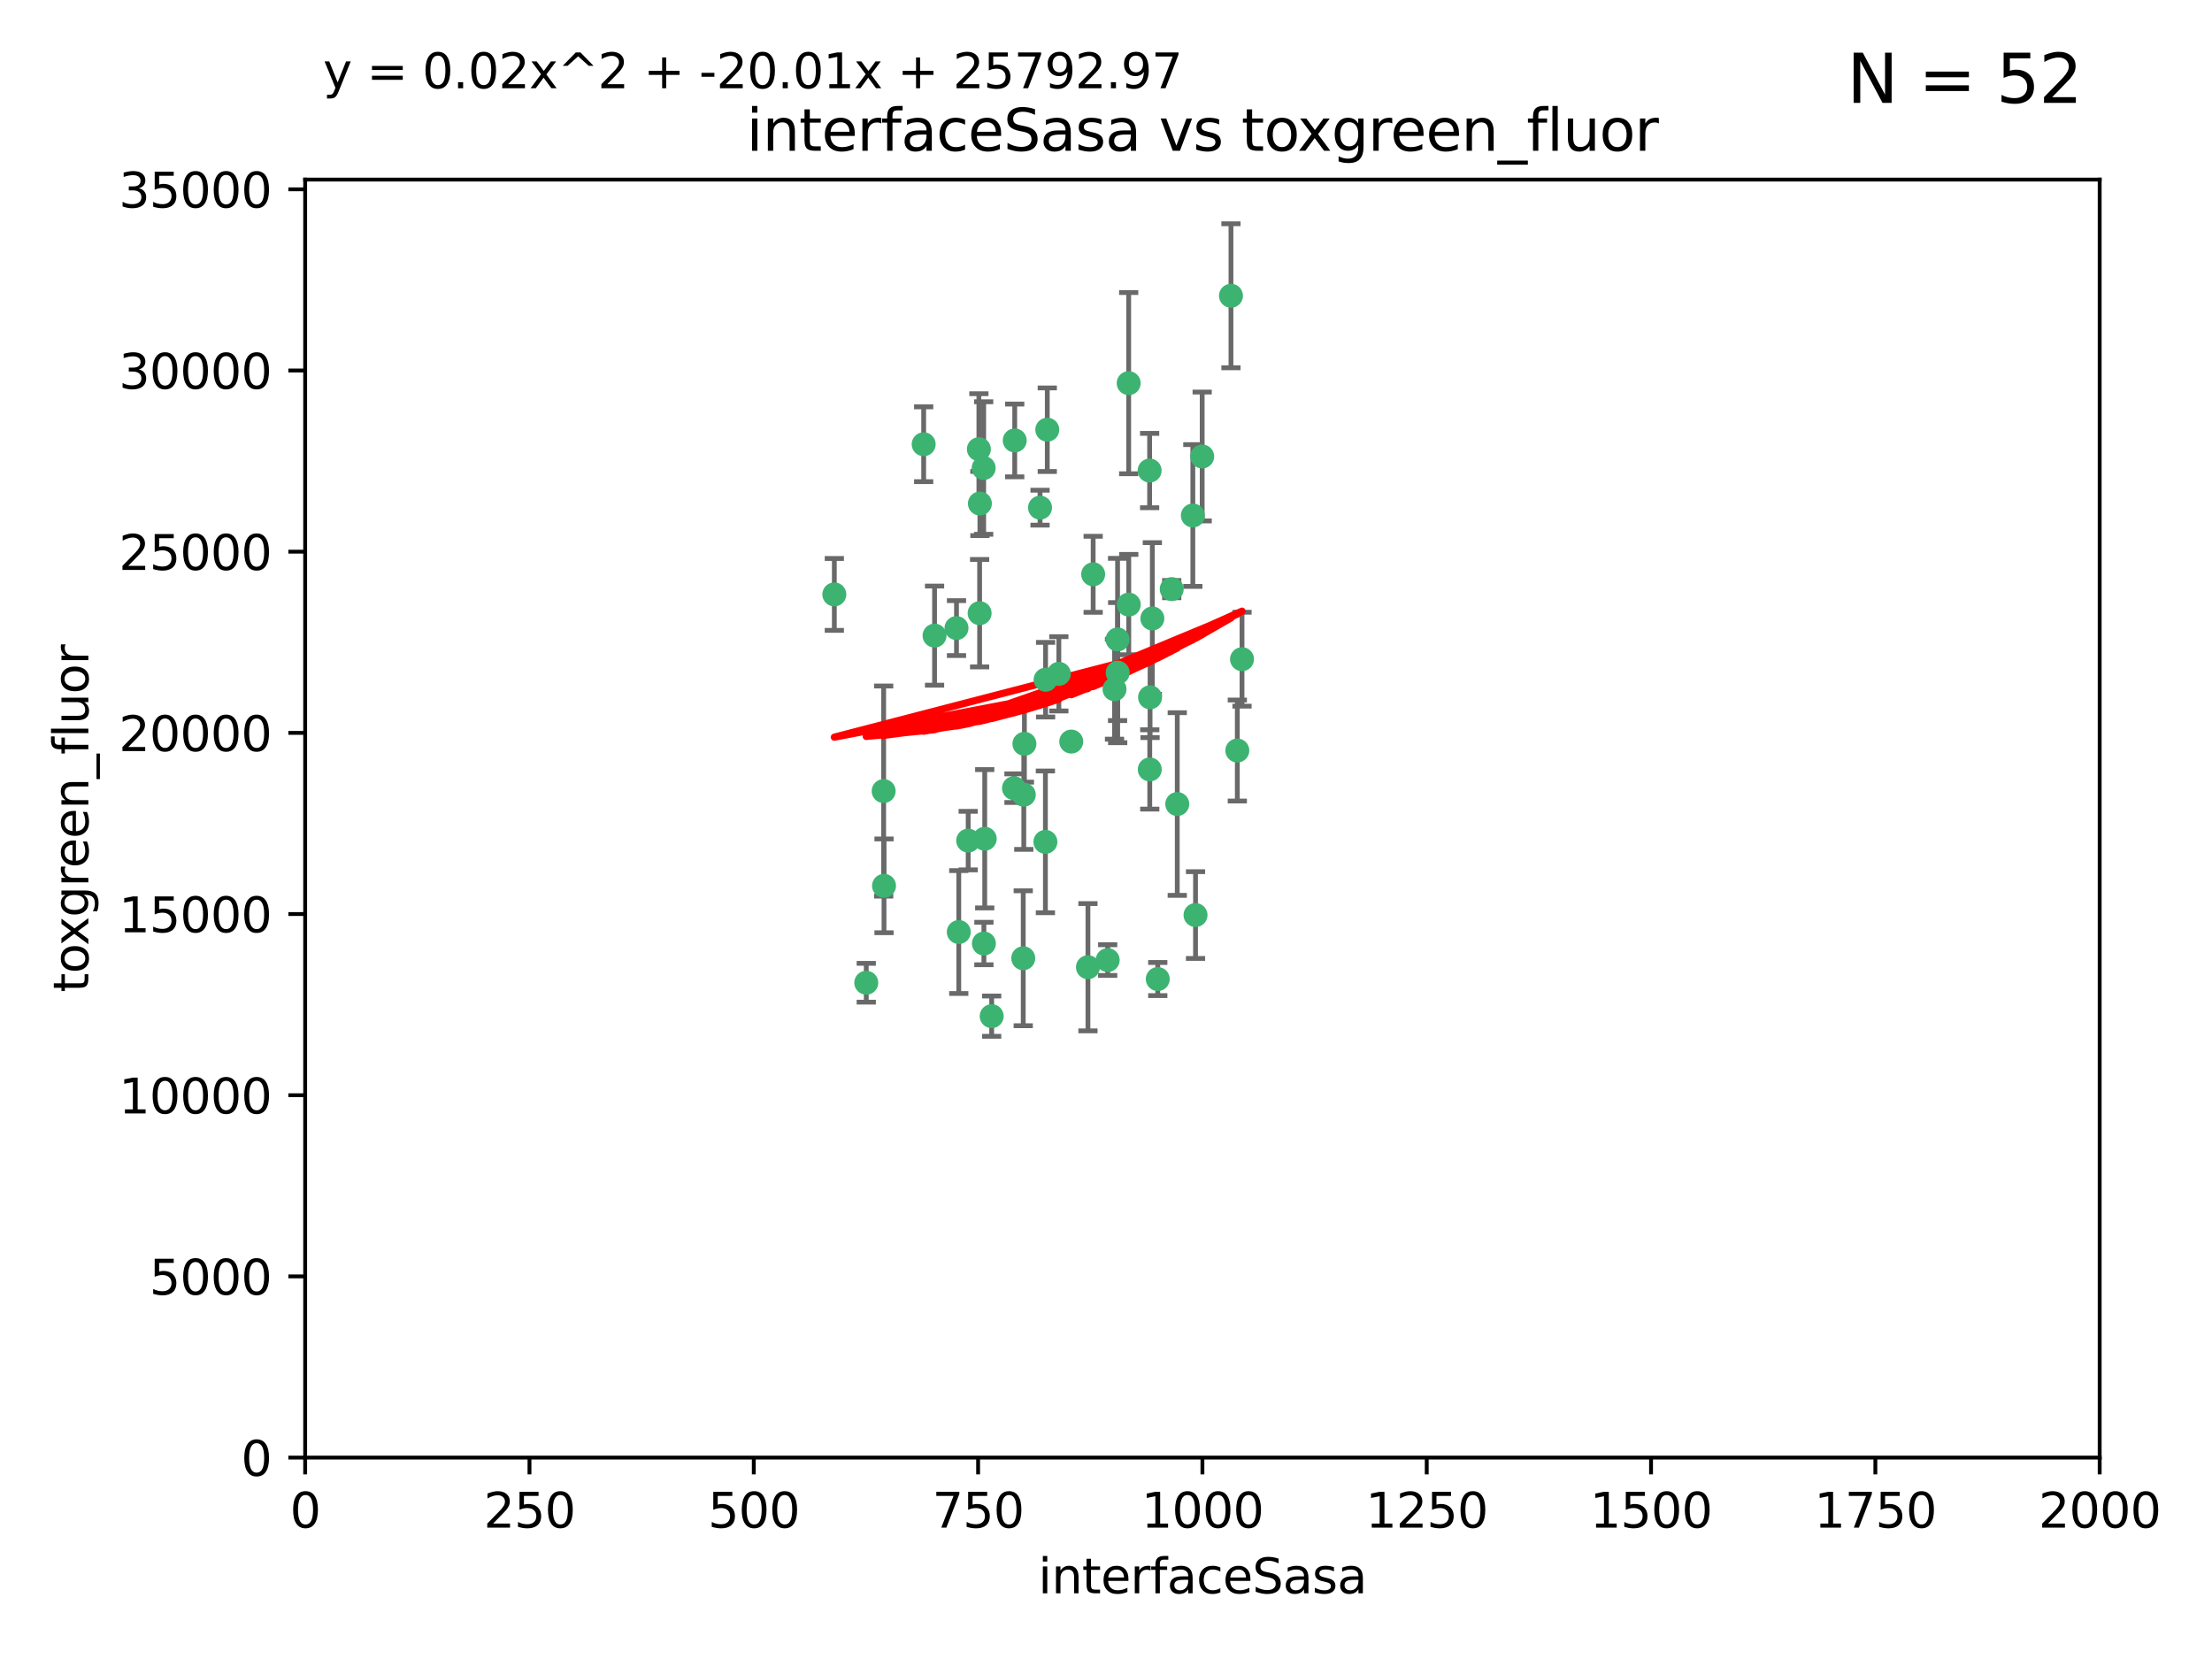 <?xml version="1.0" encoding="utf-8" standalone="no"?>
<!DOCTYPE svg PUBLIC "-//W3C//DTD SVG 1.1//EN"
  "http://www.w3.org/Graphics/SVG/1.1/DTD/svg11.dtd">
<svg xmlns:xlink="http://www.w3.org/1999/xlink" width="460.8pt" height="345.6pt" viewBox="0 0 460.8 345.6" xmlns="http://www.w3.org/2000/svg" version="1.1">
 <defs>
  <style type="text/css">*{stroke-linejoin: round; stroke-linecap: butt}</style>
 </defs>
 <g id="figure_1">
  <g id="patch_1">
   <path d="M 0 345.6 
L 460.8 345.6 
L 460.8 0 
L 0 0 
z
" style="fill: #ffffff"/>
  </g>
  <g id="axes_1">
   <g id="patch_2">
    <path d="M 63.571 303.64 
L 437.4 303.64 
L 437.4 37.411 
L 63.571 37.411 
z
" style="fill: #ffffff"/>
   </g>
   <g id="PathCollection_1">
    <defs>
     <path id="md9bcfd3ee1" d="M 0 1.118 
C 0.297 1.118 0.581 1 0.791 0.791 
C 1 0.581 1.118 0.297 1.118 0 
C 1.118 -0.297 1 -0.581 0.791 -0.791 
C 0.581 -1 0.297 -1.118 0 -1.118 
C -0.297 -1.118 -0.581 -1 -0.791 -0.791 
C -1 -0.581 -1.118 -0.297 -1.118 0 
C -1.118 0.297 -1 0.581 -0.791 0.791 
C -0.581 1 -0.297 1.118 0 1.118 
z
" style="stroke: #3cb371"/>
    </defs>
    <g clip-path="url(#p2f8fb9c835)">
     <use xlink:href="#md9bcfd3ee1" x="239.489" y="98.026" style="fill: #3cb371; stroke: #3cb371"/>
     <use xlink:href="#md9bcfd3ee1" x="250.437" y="95.094" style="fill: #3cb371; stroke: #3cb371"/>
     <use xlink:href="#md9bcfd3ee1" x="218.168" y="89.516" style="fill: #3cb371; stroke: #3cb371"/>
     <use xlink:href="#md9bcfd3ee1" x="240.054" y="128.839" style="fill: #3cb371; stroke: #3cb371"/>
     <use xlink:href="#md9bcfd3ee1" x="258.734" y="137.321" style="fill: #3cb371; stroke: #3cb371"/>
     <use xlink:href="#md9bcfd3ee1" x="211.385" y="91.754" style="fill: #3cb371; stroke: #3cb371"/>
     <use xlink:href="#md9bcfd3ee1" x="235.142" y="125.947" style="fill: #3cb371; stroke: #3cb371"/>
     <use xlink:href="#md9bcfd3ee1" x="223.161" y="154.483" style="fill: #3cb371; stroke: #3cb371"/>
     <use xlink:href="#md9bcfd3ee1" x="248.491" y="107.386" style="fill: #3cb371; stroke: #3cb371"/>
     <use xlink:href="#md9bcfd3ee1" x="227.725" y="119.635" style="fill: #3cb371; stroke: #3cb371"/>
     <use xlink:href="#md9bcfd3ee1" x="235.125" y="79.819" style="fill: #3cb371; stroke: #3cb371"/>
     <use xlink:href="#md9bcfd3ee1" x="244.091" y="122.72" style="fill: #3cb371; stroke: #3cb371"/>
     <use xlink:href="#md9bcfd3ee1" x="241.185" y="203.953" style="fill: #3cb371; stroke: #3cb371"/>
     <use xlink:href="#md9bcfd3ee1" x="213.404" y="154.954" style="fill: #3cb371; stroke: #3cb371"/>
     <use xlink:href="#md9bcfd3ee1" x="204.131" y="104.896" style="fill: #3cb371; stroke: #3cb371"/>
     <use xlink:href="#md9bcfd3ee1" x="257.757" y="156.348" style="fill: #3cb371; stroke: #3cb371"/>
     <use xlink:href="#md9bcfd3ee1" x="216.658" y="105.756" style="fill: #3cb371; stroke: #3cb371"/>
     <use xlink:href="#md9bcfd3ee1" x="204.916" y="97.498" style="fill: #3cb371; stroke: #3cb371"/>
     <use xlink:href="#md9bcfd3ee1" x="192.417" y="92.545" style="fill: #3cb371; stroke: #3cb371"/>
     <use xlink:href="#md9bcfd3ee1" x="213.275" y="165.548" style="fill: #3cb371; stroke: #3cb371"/>
     <use xlink:href="#md9bcfd3ee1" x="206.585" y="211.686" style="fill: #3cb371; stroke: #3cb371"/>
     <use xlink:href="#md9bcfd3ee1" x="230.751" y="200.005" style="fill: #3cb371; stroke: #3cb371"/>
     <use xlink:href="#md9bcfd3ee1" x="199.256" y="130.84" style="fill: #3cb371; stroke: #3cb371"/>
     <use xlink:href="#md9bcfd3ee1" x="213.159" y="199.62" style="fill: #3cb371; stroke: #3cb371"/>
     <use xlink:href="#md9bcfd3ee1" x="217.777" y="175.376" style="fill: #3cb371; stroke: #3cb371"/>
     <use xlink:href="#md9bcfd3ee1" x="220.577" y="140.37" style="fill: #3cb371; stroke: #3cb371"/>
     <use xlink:href="#md9bcfd3ee1" x="203.92" y="93.572" style="fill: #3cb371; stroke: #3cb371"/>
     <use xlink:href="#md9bcfd3ee1" x="204.073" y="127.738" style="fill: #3cb371; stroke: #3cb371"/>
     <use xlink:href="#md9bcfd3ee1" x="239.579" y="145.262" style="fill: #3cb371; stroke: #3cb371"/>
     <use xlink:href="#md9bcfd3ee1" x="232.833" y="140.122" style="fill: #3cb371; stroke: #3cb371"/>
     <use xlink:href="#md9bcfd3ee1" x="256.433" y="61.614" style="fill: #3cb371; stroke: #3cb371"/>
     <use xlink:href="#md9bcfd3ee1" x="249.05" y="190.622" style="fill: #3cb371; stroke: #3cb371"/>
     <use xlink:href="#md9bcfd3ee1" x="194.686" y="132.411" style="fill: #3cb371; stroke: #3cb371"/>
     <use xlink:href="#md9bcfd3ee1" x="180.458" y="204.723" style="fill: #3cb371; stroke: #3cb371"/>
     <use xlink:href="#md9bcfd3ee1" x="211.23" y="164.19" style="fill: #3cb371; stroke: #3cb371"/>
     <use xlink:href="#md9bcfd3ee1" x="232.811" y="133.213" style="fill: #3cb371; stroke: #3cb371"/>
     <use xlink:href="#md9bcfd3ee1" x="239.516" y="160.289" style="fill: #3cb371; stroke: #3cb371"/>
     <use xlink:href="#md9bcfd3ee1" x="204.964" y="196.552" style="fill: #3cb371; stroke: #3cb371"/>
     <use xlink:href="#md9bcfd3ee1" x="205.136" y="174.728" style="fill: #3cb371; stroke: #3cb371"/>
     <use xlink:href="#md9bcfd3ee1" x="217.815" y="141.593" style="fill: #3cb371; stroke: #3cb371"/>
     <use xlink:href="#md9bcfd3ee1" x="201.69" y="175.112" style="fill: #3cb371; stroke: #3cb371"/>
     <use xlink:href="#md9bcfd3ee1" x="199.731" y="194.16" style="fill: #3cb371; stroke: #3cb371"/>
     <use xlink:href="#md9bcfd3ee1" x="184.082" y="164.794" style="fill: #3cb371; stroke: #3cb371"/>
     <use xlink:href="#md9bcfd3ee1" x="232.174" y="143.576" style="fill: #3cb371; stroke: #3cb371"/>
     <use xlink:href="#md9bcfd3ee1" x="245.245" y="167.495" style="fill: #3cb371; stroke: #3cb371"/>
     <use xlink:href="#md9bcfd3ee1" x="173.806" y="123.828" style="fill: #3cb371; stroke: #3cb371"/>
     <use xlink:href="#md9bcfd3ee1" x="226.639" y="201.488" style="fill: #3cb371; stroke: #3cb371"/>
     <use xlink:href="#md9bcfd3ee1" x="184.157" y="184.534" style="fill: #3cb371; stroke: #3cb371"/>
    </g>
   </g>
   <g id="matplotlib.axis_1">
    <g id="xtick_1">
     <g id="line2d_1">
      <defs>
       <path id="m97f424670f" d="M 0 0 
L 0 3.5 
" style="stroke: #000000; stroke-width: 0.8"/>
      </defs>
      <g>
       <use xlink:href="#m97f424670f" x="63.571" y="303.64" style="stroke: #000000; stroke-width: 0.8"/>
      </g>
     </g>
     <g id="text_1">
      <!-- 0 -->
      <g transform="translate(60.39 318.238)scale(0.1 -0.1)">
       <defs>
        <path id="DejaVuSans-30" d="M 2034 4250 
Q 1547 4250 1301 3770 
Q 1056 3291 1056 2328 
Q 1056 1369 1301 889 
Q 1547 409 2034 409 
Q 2525 409 2770 889 
Q 3016 1369 3016 2328 
Q 3016 3291 2770 3770 
Q 2525 4250 2034 4250 
z
M 2034 4750 
Q 2819 4750 3233 4129 
Q 3647 3509 3647 2328 
Q 3647 1150 3233 529 
Q 2819 -91 2034 -91 
Q 1250 -91 836 529 
Q 422 1150 422 2328 
Q 422 3509 836 4129 
Q 1250 4750 2034 4750 
z
" transform="scale(0.016)"/>
       </defs>
       <use xlink:href="#DejaVuSans-30"/>
      </g>
     </g>
    </g>
    <g id="xtick_2">
     <g id="line2d_2">
      <g>
       <use xlink:href="#m97f424670f" x="110.3" y="303.64" style="stroke: #000000; stroke-width: 0.8"/>
      </g>
     </g>
     <g id="text_2">
      <!-- 250 -->
      <g transform="translate(100.756 318.238)scale(0.1 -0.1)">
       <defs>
        <path id="DejaVuSans-32" d="M 1228 531 
L 3431 531 
L 3431 0 
L 469 0 
L 469 531 
Q 828 903 1448 1529 
Q 2069 2156 2228 2338 
Q 2531 2678 2651 2914 
Q 2772 3150 2772 3378 
Q 2772 3750 2511 3984 
Q 2250 4219 1831 4219 
Q 1534 4219 1204 4116 
Q 875 4013 500 3803 
L 500 4441 
Q 881 4594 1212 4672 
Q 1544 4750 1819 4750 
Q 2544 4750 2975 4387 
Q 3406 4025 3406 3419 
Q 3406 3131 3298 2873 
Q 3191 2616 2906 2266 
Q 2828 2175 2409 1742 
Q 1991 1309 1228 531 
z
" transform="scale(0.016)"/>
        <path id="DejaVuSans-35" d="M 691 4666 
L 3169 4666 
L 3169 4134 
L 1269 4134 
L 1269 2991 
Q 1406 3038 1543 3061 
Q 1681 3084 1819 3084 
Q 2600 3084 3056 2656 
Q 3513 2228 3513 1497 
Q 3513 744 3044 326 
Q 2575 -91 1722 -91 
Q 1428 -91 1123 -41 
Q 819 9 494 109 
L 494 744 
Q 775 591 1075 516 
Q 1375 441 1709 441 
Q 2250 441 2565 725 
Q 2881 1009 2881 1497 
Q 2881 1984 2565 2268 
Q 2250 2553 1709 2553 
Q 1456 2553 1204 2497 
Q 953 2441 691 2322 
L 691 4666 
z
" transform="scale(0.016)"/>
       </defs>
       <use xlink:href="#DejaVuSans-32"/>
       <use xlink:href="#DejaVuSans-35" x="63.623"/>
       <use xlink:href="#DejaVuSans-30" x="127.246"/>
      </g>
     </g>
    </g>
    <g id="xtick_3">
     <g id="line2d_3">
      <g>
       <use xlink:href="#m97f424670f" x="157.028" y="303.64" style="stroke: #000000; stroke-width: 0.8"/>
      </g>
     </g>
     <g id="text_3">
      <!-- 500 -->
      <g transform="translate(147.485 318.238)scale(0.1 -0.1)">
       <use xlink:href="#DejaVuSans-35"/>
       <use xlink:href="#DejaVuSans-30" x="63.623"/>
       <use xlink:href="#DejaVuSans-30" x="127.246"/>
      </g>
     </g>
    </g>
    <g id="xtick_4">
     <g id="line2d_4">
      <g>
       <use xlink:href="#m97f424670f" x="203.757" y="303.64" style="stroke: #000000; stroke-width: 0.8"/>
      </g>
     </g>
     <g id="text_4">
      <!-- 750 -->
      <g transform="translate(194.213 318.238)scale(0.1 -0.1)">
       <defs>
        <path id="DejaVuSans-37" d="M 525 4666 
L 3525 4666 
L 3525 4397 
L 1831 0 
L 1172 0 
L 2766 4134 
L 525 4134 
L 525 4666 
z
" transform="scale(0.016)"/>
       </defs>
       <use xlink:href="#DejaVuSans-37"/>
       <use xlink:href="#DejaVuSans-35" x="63.623"/>
       <use xlink:href="#DejaVuSans-30" x="127.246"/>
      </g>
     </g>
    </g>
    <g id="xtick_5">
     <g id="line2d_5">
      <g>
       <use xlink:href="#m97f424670f" x="250.486" y="303.64" style="stroke: #000000; stroke-width: 0.8"/>
      </g>
     </g>
     <g id="text_5">
      <!-- 1000 -->
      <g transform="translate(237.761 318.238)scale(0.1 -0.1)">
       <defs>
        <path id="DejaVuSans-31" d="M 794 531 
L 1825 531 
L 1825 4091 
L 703 3866 
L 703 4441 
L 1819 4666 
L 2450 4666 
L 2450 531 
L 3481 531 
L 3481 0 
L 794 0 
L 794 531 
z
" transform="scale(0.016)"/>
       </defs>
       <use xlink:href="#DejaVuSans-31"/>
       <use xlink:href="#DejaVuSans-30" x="63.623"/>
       <use xlink:href="#DejaVuSans-30" x="127.246"/>
       <use xlink:href="#DejaVuSans-30" x="190.869"/>
      </g>
     </g>
    </g>
    <g id="xtick_6">
     <g id="line2d_6">
      <g>
       <use xlink:href="#m97f424670f" x="297.214" y="303.64" style="stroke: #000000; stroke-width: 0.8"/>
      </g>
     </g>
     <g id="text_6">
      <!-- 1250 -->
      <g transform="translate(284.489 318.238)scale(0.1 -0.1)">
       <use xlink:href="#DejaVuSans-31"/>
       <use xlink:href="#DejaVuSans-32" x="63.623"/>
       <use xlink:href="#DejaVuSans-35" x="127.246"/>
       <use xlink:href="#DejaVuSans-30" x="190.869"/>
      </g>
     </g>
    </g>
    <g id="xtick_7">
     <g id="line2d_7">
      <g>
       <use xlink:href="#m97f424670f" x="343.943" y="303.64" style="stroke: #000000; stroke-width: 0.8"/>
      </g>
     </g>
     <g id="text_7">
      <!-- 1500 -->
      <g transform="translate(331.218 318.238)scale(0.1 -0.1)">
       <use xlink:href="#DejaVuSans-31"/>
       <use xlink:href="#DejaVuSans-35" x="63.623"/>
       <use xlink:href="#DejaVuSans-30" x="127.246"/>
       <use xlink:href="#DejaVuSans-30" x="190.869"/>
      </g>
     </g>
    </g>
    <g id="xtick_8">
     <g id="line2d_8">
      <g>
       <use xlink:href="#m97f424670f" x="390.671" y="303.64" style="stroke: #000000; stroke-width: 0.8"/>
      </g>
     </g>
     <g id="text_8">
      <!-- 1750 -->
      <g transform="translate(377.946 318.238)scale(0.1 -0.1)">
       <use xlink:href="#DejaVuSans-31"/>
       <use xlink:href="#DejaVuSans-37" x="63.623"/>
       <use xlink:href="#DejaVuSans-35" x="127.246"/>
       <use xlink:href="#DejaVuSans-30" x="190.869"/>
      </g>
     </g>
    </g>
    <g id="xtick_9">
     <g id="line2d_9">
      <g>
       <use xlink:href="#m97f424670f" x="437.4" y="303.64" style="stroke: #000000; stroke-width: 0.8"/>
      </g>
     </g>
     <g id="text_9">
      <!-- 2000 -->
      <g transform="translate(424.675 318.238)scale(0.1 -0.1)">
       <use xlink:href="#DejaVuSans-32"/>
       <use xlink:href="#DejaVuSans-30" x="63.623"/>
       <use xlink:href="#DejaVuSans-30" x="127.246"/>
       <use xlink:href="#DejaVuSans-30" x="190.869"/>
      </g>
     </g>
    </g>
    <g id="text_10">
     <!-- interfaceSasa -->
     <g transform="translate(216.279 331.917)scale(0.1 -0.1)">
      <defs>
       <path id="DejaVuSans-69" d="M 603 3500 
L 1178 3500 
L 1178 0 
L 603 0 
L 603 3500 
z
M 603 4863 
L 1178 4863 
L 1178 4134 
L 603 4134 
L 603 4863 
z
" transform="scale(0.016)"/>
       <path id="DejaVuSans-6e" d="M 3513 2113 
L 3513 0 
L 2938 0 
L 2938 2094 
Q 2938 2591 2744 2837 
Q 2550 3084 2163 3084 
Q 1697 3084 1428 2787 
Q 1159 2491 1159 1978 
L 1159 0 
L 581 0 
L 581 3500 
L 1159 3500 
L 1159 2956 
Q 1366 3272 1645 3428 
Q 1925 3584 2291 3584 
Q 2894 3584 3203 3211 
Q 3513 2838 3513 2113 
z
" transform="scale(0.016)"/>
       <path id="DejaVuSans-74" d="M 1172 4494 
L 1172 3500 
L 2356 3500 
L 2356 3053 
L 1172 3053 
L 1172 1153 
Q 1172 725 1289 603 
Q 1406 481 1766 481 
L 2356 481 
L 2356 0 
L 1766 0 
Q 1100 0 847 248 
Q 594 497 594 1153 
L 594 3053 
L 172 3053 
L 172 3500 
L 594 3500 
L 594 4494 
L 1172 4494 
z
" transform="scale(0.016)"/>
       <path id="DejaVuSans-65" d="M 3597 1894 
L 3597 1613 
L 953 1613 
Q 991 1019 1311 708 
Q 1631 397 2203 397 
Q 2534 397 2845 478 
Q 3156 559 3463 722 
L 3463 178 
Q 3153 47 2828 -22 
Q 2503 -91 2169 -91 
Q 1331 -91 842 396 
Q 353 884 353 1716 
Q 353 2575 817 3079 
Q 1281 3584 2069 3584 
Q 2775 3584 3186 3129 
Q 3597 2675 3597 1894 
z
M 3022 2063 
Q 3016 2534 2758 2815 
Q 2500 3097 2075 3097 
Q 1594 3097 1305 2825 
Q 1016 2553 972 2059 
L 3022 2063 
z
" transform="scale(0.016)"/>
       <path id="DejaVuSans-72" d="M 2631 2963 
Q 2534 3019 2420 3045 
Q 2306 3072 2169 3072 
Q 1681 3072 1420 2755 
Q 1159 2438 1159 1844 
L 1159 0 
L 581 0 
L 581 3500 
L 1159 3500 
L 1159 2956 
Q 1341 3275 1631 3429 
Q 1922 3584 2338 3584 
Q 2397 3584 2469 3576 
Q 2541 3569 2628 3553 
L 2631 2963 
z
" transform="scale(0.016)"/>
       <path id="DejaVuSans-66" d="M 2375 4863 
L 2375 4384 
L 1825 4384 
Q 1516 4384 1395 4259 
Q 1275 4134 1275 3809 
L 1275 3500 
L 2222 3500 
L 2222 3053 
L 1275 3053 
L 1275 0 
L 697 0 
L 697 3053 
L 147 3053 
L 147 3500 
L 697 3500 
L 697 3744 
Q 697 4328 969 4595 
Q 1241 4863 1831 4863 
L 2375 4863 
z
" transform="scale(0.016)"/>
       <path id="DejaVuSans-61" d="M 2194 1759 
Q 1497 1759 1228 1600 
Q 959 1441 959 1056 
Q 959 750 1161 570 
Q 1363 391 1709 391 
Q 2188 391 2477 730 
Q 2766 1069 2766 1631 
L 2766 1759 
L 2194 1759 
z
M 3341 1997 
L 3341 0 
L 2766 0 
L 2766 531 
Q 2569 213 2275 61 
Q 1981 -91 1556 -91 
Q 1019 -91 701 211 
Q 384 513 384 1019 
Q 384 1609 779 1909 
Q 1175 2209 1959 2209 
L 2766 2209 
L 2766 2266 
Q 2766 2663 2505 2880 
Q 2244 3097 1772 3097 
Q 1472 3097 1187 3025 
Q 903 2953 641 2809 
L 641 3341 
Q 956 3463 1253 3523 
Q 1550 3584 1831 3584 
Q 2591 3584 2966 3190 
Q 3341 2797 3341 1997 
z
" transform="scale(0.016)"/>
       <path id="DejaVuSans-63" d="M 3122 3366 
L 3122 2828 
Q 2878 2963 2633 3030 
Q 2388 3097 2138 3097 
Q 1578 3097 1268 2742 
Q 959 2388 959 1747 
Q 959 1106 1268 751 
Q 1578 397 2138 397 
Q 2388 397 2633 464 
Q 2878 531 3122 666 
L 3122 134 
Q 2881 22 2623 -34 
Q 2366 -91 2075 -91 
Q 1284 -91 818 406 
Q 353 903 353 1747 
Q 353 2603 823 3093 
Q 1294 3584 2113 3584 
Q 2378 3584 2631 3529 
Q 2884 3475 3122 3366 
z
" transform="scale(0.016)"/>
       <path id="DejaVuSans-53" d="M 3425 4513 
L 3425 3897 
Q 3066 4069 2747 4153 
Q 2428 4238 2131 4238 
Q 1616 4238 1336 4038 
Q 1056 3838 1056 3469 
Q 1056 3159 1242 3001 
Q 1428 2844 1947 2747 
L 2328 2669 
Q 3034 2534 3370 2195 
Q 3706 1856 3706 1288 
Q 3706 609 3251 259 
Q 2797 -91 1919 -91 
Q 1588 -91 1214 -16 
Q 841 59 441 206 
L 441 856 
Q 825 641 1194 531 
Q 1563 422 1919 422 
Q 2459 422 2753 634 
Q 3047 847 3047 1241 
Q 3047 1584 2836 1778 
Q 2625 1972 2144 2069 
L 1759 2144 
Q 1053 2284 737 2584 
Q 422 2884 422 3419 
Q 422 4038 858 4394 
Q 1294 4750 2059 4750 
Q 2388 4750 2728 4690 
Q 3069 4631 3425 4513 
z
" transform="scale(0.016)"/>
       <path id="DejaVuSans-73" d="M 2834 3397 
L 2834 2853 
Q 2591 2978 2328 3040 
Q 2066 3103 1784 3103 
Q 1356 3103 1142 2972 
Q 928 2841 928 2578 
Q 928 2378 1081 2264 
Q 1234 2150 1697 2047 
L 1894 2003 
Q 2506 1872 2764 1633 
Q 3022 1394 3022 966 
Q 3022 478 2636 193 
Q 2250 -91 1575 -91 
Q 1294 -91 989 -36 
Q 684 19 347 128 
L 347 722 
Q 666 556 975 473 
Q 1284 391 1588 391 
Q 1994 391 2212 530 
Q 2431 669 2431 922 
Q 2431 1156 2273 1281 
Q 2116 1406 1581 1522 
L 1381 1569 
Q 847 1681 609 1914 
Q 372 2147 372 2553 
Q 372 3047 722 3315 
Q 1072 3584 1716 3584 
Q 2034 3584 2315 3537 
Q 2597 3491 2834 3397 
z
" transform="scale(0.016)"/>
      </defs>
      <use xlink:href="#DejaVuSans-69"/>
      <use xlink:href="#DejaVuSans-6e" x="27.783"/>
      <use xlink:href="#DejaVuSans-74" x="91.162"/>
      <use xlink:href="#DejaVuSans-65" x="130.371"/>
      <use xlink:href="#DejaVuSans-72" x="191.895"/>
      <use xlink:href="#DejaVuSans-66" x="233.008"/>
      <use xlink:href="#DejaVuSans-61" x="268.213"/>
      <use xlink:href="#DejaVuSans-63" x="329.492"/>
      <use xlink:href="#DejaVuSans-65" x="384.473"/>
      <use xlink:href="#DejaVuSans-53" x="445.996"/>
      <use xlink:href="#DejaVuSans-61" x="509.473"/>
      <use xlink:href="#DejaVuSans-73" x="570.752"/>
      <use xlink:href="#DejaVuSans-61" x="622.852"/>
     </g>
    </g>
   </g>
   <g id="matplotlib.axis_2">
    <g id="ytick_1">
     <g id="line2d_10">
      <defs>
       <path id="m037d310009" d="M 0 0 
L -3.5 0 
" style="stroke: #000000; stroke-width: 0.8"/>
      </defs>
      <g>
       <use xlink:href="#m037d310009" x="63.571" y="303.64" style="stroke: #000000; stroke-width: 0.8"/>
      </g>
     </g>
     <g id="text_11">
      <!-- 0 -->
      <g transform="translate(50.209 307.439)scale(0.1 -0.1)">
       <use xlink:href="#DejaVuSans-30"/>
      </g>
     </g>
    </g>
    <g id="ytick_2">
     <g id="line2d_11">
      <g>
       <use xlink:href="#m037d310009" x="63.571" y="265.897" style="stroke: #000000; stroke-width: 0.8"/>
      </g>
     </g>
     <g id="text_12">
      <!-- 5000 -->
      <g transform="translate(31.121 269.696)scale(0.1 -0.1)">
       <use xlink:href="#DejaVuSans-35"/>
       <use xlink:href="#DejaVuSans-30" x="63.623"/>
       <use xlink:href="#DejaVuSans-30" x="127.246"/>
       <use xlink:href="#DejaVuSans-30" x="190.869"/>
      </g>
     </g>
    </g>
    <g id="ytick_3">
     <g id="line2d_12">
      <g>
       <use xlink:href="#m037d310009" x="63.571" y="228.154" style="stroke: #000000; stroke-width: 0.8"/>
      </g>
     </g>
     <g id="text_13">
      <!-- 10000 -->
      <g transform="translate(24.759 231.953)scale(0.1 -0.1)">
       <use xlink:href="#DejaVuSans-31"/>
       <use xlink:href="#DejaVuSans-30" x="63.623"/>
       <use xlink:href="#DejaVuSans-30" x="127.246"/>
       <use xlink:href="#DejaVuSans-30" x="190.869"/>
       <use xlink:href="#DejaVuSans-30" x="254.492"/>
      </g>
     </g>
    </g>
    <g id="ytick_4">
     <g id="line2d_13">
      <g>
       <use xlink:href="#m037d310009" x="63.571" y="190.411" style="stroke: #000000; stroke-width: 0.8"/>
      </g>
     </g>
     <g id="text_14">
      <!-- 15000 -->
      <g transform="translate(24.759 194.21)scale(0.1 -0.1)">
       <use xlink:href="#DejaVuSans-31"/>
       <use xlink:href="#DejaVuSans-35" x="63.623"/>
       <use xlink:href="#DejaVuSans-30" x="127.246"/>
       <use xlink:href="#DejaVuSans-30" x="190.869"/>
       <use xlink:href="#DejaVuSans-30" x="254.492"/>
      </g>
     </g>
    </g>
    <g id="ytick_5">
     <g id="line2d_14">
      <g>
       <use xlink:href="#m037d310009" x="63.571" y="152.668" style="stroke: #000000; stroke-width: 0.8"/>
      </g>
     </g>
     <g id="text_15">
      <!-- 20000 -->
      <g transform="translate(24.759 156.467)scale(0.1 -0.1)">
       <use xlink:href="#DejaVuSans-32"/>
       <use xlink:href="#DejaVuSans-30" x="63.623"/>
       <use xlink:href="#DejaVuSans-30" x="127.246"/>
       <use xlink:href="#DejaVuSans-30" x="190.869"/>
       <use xlink:href="#DejaVuSans-30" x="254.492"/>
      </g>
     </g>
    </g>
    <g id="ytick_6">
     <g id="line2d_15">
      <g>
       <use xlink:href="#m037d310009" x="63.571" y="114.925" style="stroke: #000000; stroke-width: 0.8"/>
      </g>
     </g>
     <g id="text_16">
      <!-- 25000 -->
      <g transform="translate(24.759 118.724)scale(0.1 -0.1)">
       <use xlink:href="#DejaVuSans-32"/>
       <use xlink:href="#DejaVuSans-35" x="63.623"/>
       <use xlink:href="#DejaVuSans-30" x="127.246"/>
       <use xlink:href="#DejaVuSans-30" x="190.869"/>
       <use xlink:href="#DejaVuSans-30" x="254.492"/>
      </g>
     </g>
    </g>
    <g id="ytick_7">
     <g id="line2d_16">
      <g>
       <use xlink:href="#m037d310009" x="63.571" y="77.181" style="stroke: #000000; stroke-width: 0.8"/>
      </g>
     </g>
     <g id="text_17">
      <!-- 30000 -->
      <g transform="translate(24.759 80.981)scale(0.1 -0.1)">
       <defs>
        <path id="DejaVuSans-33" d="M 2597 2516 
Q 3050 2419 3304 2112 
Q 3559 1806 3559 1356 
Q 3559 666 3084 287 
Q 2609 -91 1734 -91 
Q 1441 -91 1130 -33 
Q 819 25 488 141 
L 488 750 
Q 750 597 1062 519 
Q 1375 441 1716 441 
Q 2309 441 2620 675 
Q 2931 909 2931 1356 
Q 2931 1769 2642 2001 
Q 2353 2234 1838 2234 
L 1294 2234 
L 1294 2753 
L 1863 2753 
Q 2328 2753 2575 2939 
Q 2822 3125 2822 3475 
Q 2822 3834 2567 4026 
Q 2313 4219 1838 4219 
Q 1578 4219 1281 4162 
Q 984 4106 628 3988 
L 628 4550 
Q 988 4650 1302 4700 
Q 1616 4750 1894 4750 
Q 2613 4750 3031 4423 
Q 3450 4097 3450 3541 
Q 3450 3153 3228 2886 
Q 3006 2619 2597 2516 
z
" transform="scale(0.016)"/>
       </defs>
       <use xlink:href="#DejaVuSans-33"/>
       <use xlink:href="#DejaVuSans-30" x="63.623"/>
       <use xlink:href="#DejaVuSans-30" x="127.246"/>
       <use xlink:href="#DejaVuSans-30" x="190.869"/>
       <use xlink:href="#DejaVuSans-30" x="254.492"/>
      </g>
     </g>
    </g>
    <g id="ytick_8">
     <g id="line2d_17">
      <g>
       <use xlink:href="#m037d310009" x="63.571" y="39.438" style="stroke: #000000; stroke-width: 0.8"/>
      </g>
     </g>
     <g id="text_18">
      <!-- 35000 -->
      <g transform="translate(24.759 43.238)scale(0.1 -0.1)">
       <use xlink:href="#DejaVuSans-33"/>
       <use xlink:href="#DejaVuSans-35" x="63.623"/>
       <use xlink:href="#DejaVuSans-30" x="127.246"/>
       <use xlink:href="#DejaVuSans-30" x="190.869"/>
       <use xlink:href="#DejaVuSans-30" x="254.492"/>
      </g>
     </g>
    </g>
    <g id="text_19">
     <!-- toxgreen_fluor -->
     <g transform="translate(18.401 206.72)rotate(-90)scale(0.1 -0.1)">
      <defs>
       <path id="DejaVuSans-6f" d="M 1959 3097 
Q 1497 3097 1228 2736 
Q 959 2375 959 1747 
Q 959 1119 1226 758 
Q 1494 397 1959 397 
Q 2419 397 2687 759 
Q 2956 1122 2956 1747 
Q 2956 2369 2687 2733 
Q 2419 3097 1959 3097 
z
M 1959 3584 
Q 2709 3584 3137 3096 
Q 3566 2609 3566 1747 
Q 3566 888 3137 398 
Q 2709 -91 1959 -91 
Q 1206 -91 779 398 
Q 353 888 353 1747 
Q 353 2609 779 3096 
Q 1206 3584 1959 3584 
z
" transform="scale(0.016)"/>
       <path id="DejaVuSans-78" d="M 3513 3500 
L 2247 1797 
L 3578 0 
L 2900 0 
L 1881 1375 
L 863 0 
L 184 0 
L 1544 1831 
L 300 3500 
L 978 3500 
L 1906 2253 
L 2834 3500 
L 3513 3500 
z
" transform="scale(0.016)"/>
       <path id="DejaVuSans-67" d="M 2906 1791 
Q 2906 2416 2648 2759 
Q 2391 3103 1925 3103 
Q 1463 3103 1205 2759 
Q 947 2416 947 1791 
Q 947 1169 1205 825 
Q 1463 481 1925 481 
Q 2391 481 2648 825 
Q 2906 1169 2906 1791 
z
M 3481 434 
Q 3481 -459 3084 -895 
Q 2688 -1331 1869 -1331 
Q 1566 -1331 1297 -1286 
Q 1028 -1241 775 -1147 
L 775 -588 
Q 1028 -725 1275 -790 
Q 1522 -856 1778 -856 
Q 2344 -856 2625 -561 
Q 2906 -266 2906 331 
L 2906 616 
Q 2728 306 2450 153 
Q 2172 0 1784 0 
Q 1141 0 747 490 
Q 353 981 353 1791 
Q 353 2603 747 3093 
Q 1141 3584 1784 3584 
Q 2172 3584 2450 3431 
Q 2728 3278 2906 2969 
L 2906 3500 
L 3481 3500 
L 3481 434 
z
" transform="scale(0.016)"/>
       <path id="DejaVuSans-5f" d="M 3263 -1063 
L 3263 -1509 
L -63 -1509 
L -63 -1063 
L 3263 -1063 
z
" transform="scale(0.016)"/>
       <path id="DejaVuSans-6c" d="M 603 4863 
L 1178 4863 
L 1178 0 
L 603 0 
L 603 4863 
z
" transform="scale(0.016)"/>
       <path id="DejaVuSans-75" d="M 544 1381 
L 544 3500 
L 1119 3500 
L 1119 1403 
Q 1119 906 1312 657 
Q 1506 409 1894 409 
Q 2359 409 2629 706 
Q 2900 1003 2900 1516 
L 2900 3500 
L 3475 3500 
L 3475 0 
L 2900 0 
L 2900 538 
Q 2691 219 2414 64 
Q 2138 -91 1772 -91 
Q 1169 -91 856 284 
Q 544 659 544 1381 
z
M 1991 3584 
L 1991 3584 
z
" transform="scale(0.016)"/>
      </defs>
      <use xlink:href="#DejaVuSans-74"/>
      <use xlink:href="#DejaVuSans-6f" x="39.209"/>
      <use xlink:href="#DejaVuSans-78" x="97.266"/>
      <use xlink:href="#DejaVuSans-67" x="156.445"/>
      <use xlink:href="#DejaVuSans-72" x="219.922"/>
      <use xlink:href="#DejaVuSans-65" x="258.785"/>
      <use xlink:href="#DejaVuSans-65" x="320.309"/>
      <use xlink:href="#DejaVuSans-6e" x="381.832"/>
      <use xlink:href="#DejaVuSans-5f" x="445.211"/>
      <use xlink:href="#DejaVuSans-66" x="495.211"/>
      <use xlink:href="#DejaVuSans-6c" x="530.416"/>
      <use xlink:href="#DejaVuSans-75" x="558.199"/>
      <use xlink:href="#DejaVuSans-6f" x="621.578"/>
      <use xlink:href="#DejaVuSans-72" x="682.76"/>
     </g>
    </g>
   </g>
   <g id="LineCollection_1">
    <path d="M 239.489 105.772 
L 239.489 90.281 
" clip-path="url(#p2f8fb9c835)" style="fill: none; stroke: #696969"/>
    <path d="M 250.437 108.514 
L 250.437 81.675 
" clip-path="url(#p2f8fb9c835)" style="fill: none; stroke: #696969"/>
    <path d="M 218.168 98.217 
L 218.168 80.815 
" clip-path="url(#p2f8fb9c835)" style="fill: none; stroke: #696969"/>
    <path d="M 240.054 144.637 
L 240.054 113.041 
" clip-path="url(#p2f8fb9c835)" style="fill: none; stroke: #696969"/>
    <path d="M 258.734 147.102 
L 258.734 127.541 
" clip-path="url(#p2f8fb9c835)" style="fill: none; stroke: #696969"/>
    <path d="M 211.385 99.334 
L 211.385 84.174 
" clip-path="url(#p2f8fb9c835)" style="fill: none; stroke: #696969"/>
    <path d="M 235.142 136.397 
L 235.142 115.497 
" clip-path="url(#p2f8fb9c835)" style="fill: none; stroke: #696969"/>
    <path d="M 223.161 155.048 
L 223.161 153.918 
" clip-path="url(#p2f8fb9c835)" style="fill: none; stroke: #696969"/>
    <path d="M 248.491 122.155 
L 248.491 92.617 
" clip-path="url(#p2f8fb9c835)" style="fill: none; stroke: #696969"/>
    <path d="M 227.725 127.554 
L 227.725 111.717 
" clip-path="url(#p2f8fb9c835)" style="fill: none; stroke: #696969"/>
    <path d="M 235.125 98.693 
L 235.125 60.945 
" clip-path="url(#p2f8fb9c835)" style="fill: none; stroke: #696969"/>
    <path d="M 244.091 124.514 
L 244.091 120.926 
" clip-path="url(#p2f8fb9c835)" style="fill: none; stroke: #696969"/>
    <path d="M 241.185 207.405 
L 241.185 200.501 
" clip-path="url(#p2f8fb9c835)" style="fill: none; stroke: #696969"/>
    <path d="M 213.404 162.929 
L 213.404 146.979 
" clip-path="url(#p2f8fb9c835)" style="fill: none; stroke: #696969"/>
    <path d="M 204.131 111.578 
L 204.131 98.214 
" clip-path="url(#p2f8fb9c835)" style="fill: none; stroke: #696969"/>
    <path d="M 257.757 166.868 
L 257.757 145.829 
" clip-path="url(#p2f8fb9c835)" style="fill: none; stroke: #696969"/>
    <path d="M 216.658 109.392 
L 216.658 102.12 
" clip-path="url(#p2f8fb9c835)" style="fill: none; stroke: #696969"/>
    <path d="M 204.916 111.302 
L 204.916 83.693 
" clip-path="url(#p2f8fb9c835)" style="fill: none; stroke: #696969"/>
    <path d="M 192.417 100.341 
L 192.417 84.749 
" clip-path="url(#p2f8fb9c835)" style="fill: none; stroke: #696969"/>
    <path d="M 213.275 176.939 
L 213.275 154.157 
" clip-path="url(#p2f8fb9c835)" style="fill: none; stroke: #696969"/>
    <path d="M 206.585 215.883 
L 206.585 207.488 
" clip-path="url(#p2f8fb9c835)" style="fill: none; stroke: #696969"/>
    <path d="M 230.751 203.204 
L 230.751 196.806 
" clip-path="url(#p2f8fb9c835)" style="fill: none; stroke: #696969"/>
    <path d="M 199.256 136.561 
L 199.256 125.12 
" clip-path="url(#p2f8fb9c835)" style="fill: none; stroke: #696969"/>
    <path d="M 213.159 213.675 
L 213.159 185.565 
" clip-path="url(#p2f8fb9c835)" style="fill: none; stroke: #696969"/>
    <path d="M 217.777 190.142 
L 217.777 160.609 
" clip-path="url(#p2f8fb9c835)" style="fill: none; stroke: #696969"/>
    <path d="M 220.577 148.106 
L 220.577 132.634 
" clip-path="url(#p2f8fb9c835)" style="fill: none; stroke: #696969"/>
    <path d="M 203.92 105.129 
L 203.92 82.016 
" clip-path="url(#p2f8fb9c835)" style="fill: none; stroke: #696969"/>
    <path d="M 204.073 138.926 
L 204.073 116.549 
" clip-path="url(#p2f8fb9c835)" style="fill: none; stroke: #696969"/>
    <path d="M 239.579 153.647 
L 239.579 136.877 
" clip-path="url(#p2f8fb9c835)" style="fill: none; stroke: #696969"/>
    <path d="M 232.833 154.719 
L 232.833 125.526 
" clip-path="url(#p2f8fb9c835)" style="fill: none; stroke: #696969"/>
    <path d="M 256.433 76.614 
L 256.433 46.614 
" clip-path="url(#p2f8fb9c835)" style="fill: none; stroke: #696969"/>
    <path d="M 249.05 199.661 
L 249.05 181.584 
" clip-path="url(#p2f8fb9c835)" style="fill: none; stroke: #696969"/>
    <path d="M 194.686 142.738 
L 194.686 122.084 
" clip-path="url(#p2f8fb9c835)" style="fill: none; stroke: #696969"/>
    <path d="M 180.458 208.763 
L 180.458 200.682 
" clip-path="url(#p2f8fb9c835)" style="fill: none; stroke: #696969"/>
    <path d="M 211.23 167.175 
L 211.23 161.206 
" clip-path="url(#p2f8fb9c835)" style="fill: none; stroke: #696969"/>
    <path d="M 232.811 150.11 
L 232.811 116.316 
" clip-path="url(#p2f8fb9c835)" style="fill: none; stroke: #696969"/>
    <path d="M 239.516 168.551 
L 239.516 152.026 
" clip-path="url(#p2f8fb9c835)" style="fill: none; stroke: #696969"/>
    <path d="M 204.964 200.974 
L 204.964 192.13 
" clip-path="url(#p2f8fb9c835)" style="fill: none; stroke: #696969"/>
    <path d="M 205.136 189.135 
L 205.136 160.322 
" clip-path="url(#p2f8fb9c835)" style="fill: none; stroke: #696969"/>
    <path d="M 217.815 149.363 
L 217.815 133.823 
" clip-path="url(#p2f8fb9c835)" style="fill: none; stroke: #696969"/>
    <path d="M 201.69 181.212 
L 201.69 169.013 
" clip-path="url(#p2f8fb9c835)" style="fill: none; stroke: #696969"/>
    <path d="M 199.731 206.958 
L 199.731 181.362 
" clip-path="url(#p2f8fb9c835)" style="fill: none; stroke: #696969"/>
    <path d="M 184.082 186.68 
L 184.082 142.908 
" clip-path="url(#p2f8fb9c835)" style="fill: none; stroke: #696969"/>
    <path d="M 232.174 153.98 
L 232.174 133.171 
" clip-path="url(#p2f8fb9c835)" style="fill: none; stroke: #696969"/>
    <path d="M 245.245 186.519 
L 245.245 148.47 
" clip-path="url(#p2f8fb9c835)" style="fill: none; stroke: #696969"/>
    <path d="M 173.806 131.314 
L 173.806 116.343 
" clip-path="url(#p2f8fb9c835)" style="fill: none; stroke: #696969"/>
    <path d="M 226.639 214.744 
L 226.639 188.233 
" clip-path="url(#p2f8fb9c835)" style="fill: none; stroke: #696969"/>
    <path d="M 184.157 194.3 
L 184.157 174.769 
" clip-path="url(#p2f8fb9c835)" style="fill: none; stroke: #696969"/>
   </g>
   <g id="line2d_18">
    <defs>
     <path id="m7f79887b0c" d="M 2 0 
L -2 -0 
" style="stroke: #696969"/>
    </defs>
    <g clip-path="url(#p2f8fb9c835)">
     <use xlink:href="#m7f79887b0c" x="239.489" y="105.772" style="fill: #696969; stroke: #696969"/>
     <use xlink:href="#m7f79887b0c" x="250.437" y="108.514" style="fill: #696969; stroke: #696969"/>
     <use xlink:href="#m7f79887b0c" x="218.168" y="98.217" style="fill: #696969; stroke: #696969"/>
     <use xlink:href="#m7f79887b0c" x="240.054" y="144.637" style="fill: #696969; stroke: #696969"/>
     <use xlink:href="#m7f79887b0c" x="258.734" y="147.102" style="fill: #696969; stroke: #696969"/>
     <use xlink:href="#m7f79887b0c" x="211.385" y="99.334" style="fill: #696969; stroke: #696969"/>
     <use xlink:href="#m7f79887b0c" x="235.142" y="136.397" style="fill: #696969; stroke: #696969"/>
     <use xlink:href="#m7f79887b0c" x="223.161" y="155.048" style="fill: #696969; stroke: #696969"/>
     <use xlink:href="#m7f79887b0c" x="248.491" y="122.155" style="fill: #696969; stroke: #696969"/>
     <use xlink:href="#m7f79887b0c" x="227.725" y="127.554" style="fill: #696969; stroke: #696969"/>
     <use xlink:href="#m7f79887b0c" x="235.125" y="98.693" style="fill: #696969; stroke: #696969"/>
     <use xlink:href="#m7f79887b0c" x="244.091" y="124.514" style="fill: #696969; stroke: #696969"/>
     <use xlink:href="#m7f79887b0c" x="241.185" y="207.405" style="fill: #696969; stroke: #696969"/>
     <use xlink:href="#m7f79887b0c" x="213.404" y="162.929" style="fill: #696969; stroke: #696969"/>
     <use xlink:href="#m7f79887b0c" x="204.131" y="111.578" style="fill: #696969; stroke: #696969"/>
     <use xlink:href="#m7f79887b0c" x="257.757" y="166.868" style="fill: #696969; stroke: #696969"/>
     <use xlink:href="#m7f79887b0c" x="216.658" y="109.392" style="fill: #696969; stroke: #696969"/>
     <use xlink:href="#m7f79887b0c" x="204.916" y="111.302" style="fill: #696969; stroke: #696969"/>
     <use xlink:href="#m7f79887b0c" x="192.417" y="100.341" style="fill: #696969; stroke: #696969"/>
     <use xlink:href="#m7f79887b0c" x="213.275" y="176.939" style="fill: #696969; stroke: #696969"/>
     <use xlink:href="#m7f79887b0c" x="206.585" y="215.883" style="fill: #696969; stroke: #696969"/>
     <use xlink:href="#m7f79887b0c" x="230.751" y="203.204" style="fill: #696969; stroke: #696969"/>
     <use xlink:href="#m7f79887b0c" x="199.256" y="136.561" style="fill: #696969; stroke: #696969"/>
     <use xlink:href="#m7f79887b0c" x="213.159" y="213.675" style="fill: #696969; stroke: #696969"/>
     <use xlink:href="#m7f79887b0c" x="217.777" y="190.142" style="fill: #696969; stroke: #696969"/>
     <use xlink:href="#m7f79887b0c" x="220.577" y="148.106" style="fill: #696969; stroke: #696969"/>
     <use xlink:href="#m7f79887b0c" x="203.92" y="105.129" style="fill: #696969; stroke: #696969"/>
     <use xlink:href="#m7f79887b0c" x="204.073" y="138.926" style="fill: #696969; stroke: #696969"/>
     <use xlink:href="#m7f79887b0c" x="239.579" y="153.647" style="fill: #696969; stroke: #696969"/>
     <use xlink:href="#m7f79887b0c" x="232.833" y="154.719" style="fill: #696969; stroke: #696969"/>
     <use xlink:href="#m7f79887b0c" x="256.433" y="76.614" style="fill: #696969; stroke: #696969"/>
     <use xlink:href="#m7f79887b0c" x="249.05" y="199.661" style="fill: #696969; stroke: #696969"/>
     <use xlink:href="#m7f79887b0c" x="194.686" y="142.738" style="fill: #696969; stroke: #696969"/>
     <use xlink:href="#m7f79887b0c" x="180.458" y="208.763" style="fill: #696969; stroke: #696969"/>
     <use xlink:href="#m7f79887b0c" x="211.23" y="167.175" style="fill: #696969; stroke: #696969"/>
     <use xlink:href="#m7f79887b0c" x="232.811" y="150.11" style="fill: #696969; stroke: #696969"/>
     <use xlink:href="#m7f79887b0c" x="239.516" y="168.551" style="fill: #696969; stroke: #696969"/>
     <use xlink:href="#m7f79887b0c" x="204.964" y="200.974" style="fill: #696969; stroke: #696969"/>
     <use xlink:href="#m7f79887b0c" x="205.136" y="189.135" style="fill: #696969; stroke: #696969"/>
     <use xlink:href="#m7f79887b0c" x="217.815" y="149.363" style="fill: #696969; stroke: #696969"/>
     <use xlink:href="#m7f79887b0c" x="201.69" y="181.212" style="fill: #696969; stroke: #696969"/>
     <use xlink:href="#m7f79887b0c" x="199.731" y="206.958" style="fill: #696969; stroke: #696969"/>
     <use xlink:href="#m7f79887b0c" x="184.082" y="186.68" style="fill: #696969; stroke: #696969"/>
     <use xlink:href="#m7f79887b0c" x="232.174" y="153.98" style="fill: #696969; stroke: #696969"/>
     <use xlink:href="#m7f79887b0c" x="245.245" y="186.519" style="fill: #696969; stroke: #696969"/>
     <use xlink:href="#m7f79887b0c" x="173.806" y="131.314" style="fill: #696969; stroke: #696969"/>
     <use xlink:href="#m7f79887b0c" x="226.639" y="214.744" style="fill: #696969; stroke: #696969"/>
     <use xlink:href="#m7f79887b0c" x="184.157" y="194.3" style="fill: #696969; stroke: #696969"/>
    </g>
   </g>
   <g id="line2d_19">
    <g clip-path="url(#p2f8fb9c835)">
     <use xlink:href="#m7f79887b0c" x="239.489" y="90.281" style="fill: #696969; stroke: #696969"/>
     <use xlink:href="#m7f79887b0c" x="250.437" y="81.675" style="fill: #696969; stroke: #696969"/>
     <use xlink:href="#m7f79887b0c" x="218.168" y="80.815" style="fill: #696969; stroke: #696969"/>
     <use xlink:href="#m7f79887b0c" x="240.054" y="113.041" style="fill: #696969; stroke: #696969"/>
     <use xlink:href="#m7f79887b0c" x="258.734" y="127.541" style="fill: #696969; stroke: #696969"/>
     <use xlink:href="#m7f79887b0c" x="211.385" y="84.174" style="fill: #696969; stroke: #696969"/>
     <use xlink:href="#m7f79887b0c" x="235.142" y="115.497" style="fill: #696969; stroke: #696969"/>
     <use xlink:href="#m7f79887b0c" x="223.161" y="153.918" style="fill: #696969; stroke: #696969"/>
     <use xlink:href="#m7f79887b0c" x="248.491" y="92.617" style="fill: #696969; stroke: #696969"/>
     <use xlink:href="#m7f79887b0c" x="227.725" y="111.717" style="fill: #696969; stroke: #696969"/>
     <use xlink:href="#m7f79887b0c" x="235.125" y="60.945" style="fill: #696969; stroke: #696969"/>
     <use xlink:href="#m7f79887b0c" x="244.091" y="120.926" style="fill: #696969; stroke: #696969"/>
     <use xlink:href="#m7f79887b0c" x="241.185" y="200.501" style="fill: #696969; stroke: #696969"/>
     <use xlink:href="#m7f79887b0c" x="213.404" y="146.979" style="fill: #696969; stroke: #696969"/>
     <use xlink:href="#m7f79887b0c" x="204.131" y="98.214" style="fill: #696969; stroke: #696969"/>
     <use xlink:href="#m7f79887b0c" x="257.757" y="145.829" style="fill: #696969; stroke: #696969"/>
     <use xlink:href="#m7f79887b0c" x="216.658" y="102.12" style="fill: #696969; stroke: #696969"/>
     <use xlink:href="#m7f79887b0c" x="204.916" y="83.693" style="fill: #696969; stroke: #696969"/>
     <use xlink:href="#m7f79887b0c" x="192.417" y="84.749" style="fill: #696969; stroke: #696969"/>
     <use xlink:href="#m7f79887b0c" x="213.275" y="154.157" style="fill: #696969; stroke: #696969"/>
     <use xlink:href="#m7f79887b0c" x="206.585" y="207.488" style="fill: #696969; stroke: #696969"/>
     <use xlink:href="#m7f79887b0c" x="230.751" y="196.806" style="fill: #696969; stroke: #696969"/>
     <use xlink:href="#m7f79887b0c" x="199.256" y="125.12" style="fill: #696969; stroke: #696969"/>
     <use xlink:href="#m7f79887b0c" x="213.159" y="185.565" style="fill: #696969; stroke: #696969"/>
     <use xlink:href="#m7f79887b0c" x="217.777" y="160.609" style="fill: #696969; stroke: #696969"/>
     <use xlink:href="#m7f79887b0c" x="220.577" y="132.634" style="fill: #696969; stroke: #696969"/>
     <use xlink:href="#m7f79887b0c" x="203.92" y="82.016" style="fill: #696969; stroke: #696969"/>
     <use xlink:href="#m7f79887b0c" x="204.073" y="116.549" style="fill: #696969; stroke: #696969"/>
     <use xlink:href="#m7f79887b0c" x="239.579" y="136.877" style="fill: #696969; stroke: #696969"/>
     <use xlink:href="#m7f79887b0c" x="232.833" y="125.526" style="fill: #696969; stroke: #696969"/>
     <use xlink:href="#m7f79887b0c" x="256.433" y="46.614" style="fill: #696969; stroke: #696969"/>
     <use xlink:href="#m7f79887b0c" x="249.05" y="181.584" style="fill: #696969; stroke: #696969"/>
     <use xlink:href="#m7f79887b0c" x="194.686" y="122.084" style="fill: #696969; stroke: #696969"/>
     <use xlink:href="#m7f79887b0c" x="180.458" y="200.682" style="fill: #696969; stroke: #696969"/>
     <use xlink:href="#m7f79887b0c" x="211.23" y="161.206" style="fill: #696969; stroke: #696969"/>
     <use xlink:href="#m7f79887b0c" x="232.811" y="116.316" style="fill: #696969; stroke: #696969"/>
     <use xlink:href="#m7f79887b0c" x="239.516" y="152.026" style="fill: #696969; stroke: #696969"/>
     <use xlink:href="#m7f79887b0c" x="204.964" y="192.13" style="fill: #696969; stroke: #696969"/>
     <use xlink:href="#m7f79887b0c" x="205.136" y="160.322" style="fill: #696969; stroke: #696969"/>
     <use xlink:href="#m7f79887b0c" x="217.815" y="133.823" style="fill: #696969; stroke: #696969"/>
     <use xlink:href="#m7f79887b0c" x="201.69" y="169.013" style="fill: #696969; stroke: #696969"/>
     <use xlink:href="#m7f79887b0c" x="199.731" y="181.362" style="fill: #696969; stroke: #696969"/>
     <use xlink:href="#m7f79887b0c" x="184.082" y="142.908" style="fill: #696969; stroke: #696969"/>
     <use xlink:href="#m7f79887b0c" x="232.174" y="133.171" style="fill: #696969; stroke: #696969"/>
     <use xlink:href="#m7f79887b0c" x="245.245" y="148.47" style="fill: #696969; stroke: #696969"/>
     <use xlink:href="#m7f79887b0c" x="173.806" y="116.343" style="fill: #696969; stroke: #696969"/>
     <use xlink:href="#m7f79887b0c" x="226.639" y="188.233" style="fill: #696969; stroke: #696969"/>
     <use xlink:href="#m7f79887b0c" x="184.157" y="174.769" style="fill: #696969; stroke: #696969"/>
    </g>
   </g>
   <g id="line2d_20">
    <path d="M 239.489 137.889 
L 250.437 132.207 
L 218.168 146.438 
L 240.054 137.617 
L 258.734 127.317 
L 211.385 148.46 
L 235.142 139.902 
L 223.161 144.734 
L 248.491 133.281 
L 227.725 143.017 
L 235.125 139.91 
L 244.091 135.607 
L 241.185 137.067 
L 213.404 147.894 
L 204.131 150.251 
L 257.757 127.919 
L 216.658 146.917 
L 204.916 150.076 
L 192.417 152.329 
L 213.275 147.931 
L 206.585 149.688 
L 230.751 141.795 
L 199.256 151.238 
L 213.159 147.964 
L 217.777 146.564 
L 220.577 145.639 
L 203.92 150.297 
L 204.073 150.263 
L 239.579 137.846 
L 232.833 140.915 
L 256.433 128.724 
L 249.05 132.976 
L 194.686 152.005 
L 180.458 153.415 
L 211.23 148.503 
L 232.811 140.925 
L 239.516 137.876 
L 204.964 150.065 
L 205.136 150.025 
L 217.815 146.552 
L 201.69 150.767 
L 199.731 151.149 
L 184.082 153.196 
L 232.174 141.197 
L 245.245 135.011 
L 173.806 153.566 
L 226.639 143.44 
L 184.157 153.191 
" clip-path="url(#p2f8fb9c835)" style="fill: none; stroke: #ff0000; stroke-width: 1.5; stroke-linecap: square"/>
   </g>
   <g id="line2d_21">
    <defs>
     <path id="mfa6b3054f5" d="M 0 2 
C 0.53 2 1.039 1.789 1.414 1.414 
C 1.789 1.039 2 0.53 2 0 
C 2 -0.53 1.789 -1.039 1.414 -1.414 
C 1.039 -1.789 0.53 -2 0 -2 
C -0.53 -2 -1.039 -1.789 -1.414 -1.414 
C -1.789 -1.039 -2 -0.53 -2 0 
C -2 0.53 -1.789 1.039 -1.414 1.414 
C -1.039 1.789 -0.53 2 0 2 
z
" style="stroke: #3cb371"/>
    </defs>
    <g clip-path="url(#p2f8fb9c835)">
     <use xlink:href="#mfa6b3054f5" x="239.489" y="98.026" style="fill: #3cb371; stroke: #3cb371"/>
     <use xlink:href="#mfa6b3054f5" x="250.437" y="95.094" style="fill: #3cb371; stroke: #3cb371"/>
     <use xlink:href="#mfa6b3054f5" x="218.168" y="89.516" style="fill: #3cb371; stroke: #3cb371"/>
     <use xlink:href="#mfa6b3054f5" x="240.054" y="128.839" style="fill: #3cb371; stroke: #3cb371"/>
     <use xlink:href="#mfa6b3054f5" x="258.734" y="137.321" style="fill: #3cb371; stroke: #3cb371"/>
     <use xlink:href="#mfa6b3054f5" x="211.385" y="91.754" style="fill: #3cb371; stroke: #3cb371"/>
     <use xlink:href="#mfa6b3054f5" x="235.142" y="125.947" style="fill: #3cb371; stroke: #3cb371"/>
     <use xlink:href="#mfa6b3054f5" x="223.161" y="154.483" style="fill: #3cb371; stroke: #3cb371"/>
     <use xlink:href="#mfa6b3054f5" x="248.491" y="107.386" style="fill: #3cb371; stroke: #3cb371"/>
     <use xlink:href="#mfa6b3054f5" x="227.725" y="119.635" style="fill: #3cb371; stroke: #3cb371"/>
     <use xlink:href="#mfa6b3054f5" x="235.125" y="79.819" style="fill: #3cb371; stroke: #3cb371"/>
     <use xlink:href="#mfa6b3054f5" x="244.091" y="122.72" style="fill: #3cb371; stroke: #3cb371"/>
     <use xlink:href="#mfa6b3054f5" x="241.185" y="203.953" style="fill: #3cb371; stroke: #3cb371"/>
     <use xlink:href="#mfa6b3054f5" x="213.404" y="154.954" style="fill: #3cb371; stroke: #3cb371"/>
     <use xlink:href="#mfa6b3054f5" x="204.131" y="104.896" style="fill: #3cb371; stroke: #3cb371"/>
     <use xlink:href="#mfa6b3054f5" x="257.757" y="156.348" style="fill: #3cb371; stroke: #3cb371"/>
     <use xlink:href="#mfa6b3054f5" x="216.658" y="105.756" style="fill: #3cb371; stroke: #3cb371"/>
     <use xlink:href="#mfa6b3054f5" x="204.916" y="97.498" style="fill: #3cb371; stroke: #3cb371"/>
     <use xlink:href="#mfa6b3054f5" x="192.417" y="92.545" style="fill: #3cb371; stroke: #3cb371"/>
     <use xlink:href="#mfa6b3054f5" x="213.275" y="165.548" style="fill: #3cb371; stroke: #3cb371"/>
     <use xlink:href="#mfa6b3054f5" x="206.585" y="211.686" style="fill: #3cb371; stroke: #3cb371"/>
     <use xlink:href="#mfa6b3054f5" x="230.751" y="200.005" style="fill: #3cb371; stroke: #3cb371"/>
     <use xlink:href="#mfa6b3054f5" x="199.256" y="130.84" style="fill: #3cb371; stroke: #3cb371"/>
     <use xlink:href="#mfa6b3054f5" x="213.159" y="199.62" style="fill: #3cb371; stroke: #3cb371"/>
     <use xlink:href="#mfa6b3054f5" x="217.777" y="175.376" style="fill: #3cb371; stroke: #3cb371"/>
     <use xlink:href="#mfa6b3054f5" x="220.577" y="140.37" style="fill: #3cb371; stroke: #3cb371"/>
     <use xlink:href="#mfa6b3054f5" x="203.92" y="93.572" style="fill: #3cb371; stroke: #3cb371"/>
     <use xlink:href="#mfa6b3054f5" x="204.073" y="127.738" style="fill: #3cb371; stroke: #3cb371"/>
     <use xlink:href="#mfa6b3054f5" x="239.579" y="145.262" style="fill: #3cb371; stroke: #3cb371"/>
     <use xlink:href="#mfa6b3054f5" x="232.833" y="140.122" style="fill: #3cb371; stroke: #3cb371"/>
     <use xlink:href="#mfa6b3054f5" x="256.433" y="61.614" style="fill: #3cb371; stroke: #3cb371"/>
     <use xlink:href="#mfa6b3054f5" x="249.05" y="190.622" style="fill: #3cb371; stroke: #3cb371"/>
     <use xlink:href="#mfa6b3054f5" x="194.686" y="132.411" style="fill: #3cb371; stroke: #3cb371"/>
     <use xlink:href="#mfa6b3054f5" x="180.458" y="204.723" style="fill: #3cb371; stroke: #3cb371"/>
     <use xlink:href="#mfa6b3054f5" x="211.23" y="164.19" style="fill: #3cb371; stroke: #3cb371"/>
     <use xlink:href="#mfa6b3054f5" x="232.811" y="133.213" style="fill: #3cb371; stroke: #3cb371"/>
     <use xlink:href="#mfa6b3054f5" x="239.516" y="160.289" style="fill: #3cb371; stroke: #3cb371"/>
     <use xlink:href="#mfa6b3054f5" x="204.964" y="196.552" style="fill: #3cb371; stroke: #3cb371"/>
     <use xlink:href="#mfa6b3054f5" x="205.136" y="174.728" style="fill: #3cb371; stroke: #3cb371"/>
     <use xlink:href="#mfa6b3054f5" x="217.815" y="141.593" style="fill: #3cb371; stroke: #3cb371"/>
     <use xlink:href="#mfa6b3054f5" x="201.69" y="175.112" style="fill: #3cb371; stroke: #3cb371"/>
     <use xlink:href="#mfa6b3054f5" x="199.731" y="194.16" style="fill: #3cb371; stroke: #3cb371"/>
     <use xlink:href="#mfa6b3054f5" x="184.082" y="164.794" style="fill: #3cb371; stroke: #3cb371"/>
     <use xlink:href="#mfa6b3054f5" x="232.174" y="143.576" style="fill: #3cb371; stroke: #3cb371"/>
     <use xlink:href="#mfa6b3054f5" x="245.245" y="167.495" style="fill: #3cb371; stroke: #3cb371"/>
     <use xlink:href="#mfa6b3054f5" x="173.806" y="123.828" style="fill: #3cb371; stroke: #3cb371"/>
     <use xlink:href="#mfa6b3054f5" x="226.639" y="201.488" style="fill: #3cb371; stroke: #3cb371"/>
     <use xlink:href="#mfa6b3054f5" x="184.157" y="184.534" style="fill: #3cb371; stroke: #3cb371"/>
    </g>
   </g>
   <g id="patch_3">
    <path d="M 63.571 303.64 
L 63.571 37.411 
" style="fill: none; stroke: #000000; stroke-width: 0.8; stroke-linejoin: miter; stroke-linecap: square"/>
   </g>
   <g id="patch_4">
    <path d="M 437.4 303.64 
L 437.4 37.411 
" style="fill: none; stroke: #000000; stroke-width: 0.8; stroke-linejoin: miter; stroke-linecap: square"/>
   </g>
   <g id="patch_5">
    <path d="M 63.571 303.64 
L 437.4 303.64 
" style="fill: none; stroke: #000000; stroke-width: 0.8; stroke-linejoin: miter; stroke-linecap: square"/>
   </g>
   <g id="patch_6">
    <path d="M 63.571 37.411 
L 437.4 37.411 
" style="fill: none; stroke: #000000; stroke-width: 0.8; stroke-linejoin: miter; stroke-linecap: square"/>
   </g>
   <g id="text_20">
    <!-- N = 52 -->
    <g transform="translate(384.743 21.426)scale(0.14 -0.14)">
     <defs>
      <path id="DejaVuSans-4e" d="M 628 4666 
L 1478 4666 
L 3547 763 
L 3547 4666 
L 4159 4666 
L 4159 0 
L 3309 0 
L 1241 3903 
L 1241 0 
L 628 0 
L 628 4666 
z
" transform="scale(0.016)"/>
      <path id="DejaVuSans-20" transform="scale(0.016)"/>
      <path id="DejaVuSans-3d" d="M 678 2906 
L 4684 2906 
L 4684 2381 
L 678 2381 
L 678 2906 
z
M 678 1631 
L 4684 1631 
L 4684 1100 
L 678 1100 
L 678 1631 
z
" transform="scale(0.016)"/>
     </defs>
     <use xlink:href="#DejaVuSans-4e"/>
     <use xlink:href="#DejaVuSans-20" x="74.805"/>
     <use xlink:href="#DejaVuSans-3d" x="106.592"/>
     <use xlink:href="#DejaVuSans-20" x="190.381"/>
     <use xlink:href="#DejaVuSans-35" x="222.168"/>
     <use xlink:href="#DejaVuSans-32" x="285.791"/>
    </g>
   </g>
   <g id="text_21">
    <!-- y = 0.02x^2 + -20.01x + 25792.97 -->
    <g transform="translate(67.31 18.387)scale(0.1 -0.1)">
     <defs>
      <path id="DejaVuSans-79" d="M 2059 -325 
Q 1816 -950 1584 -1140 
Q 1353 -1331 966 -1331 
L 506 -1331 
L 506 -850 
L 844 -850 
Q 1081 -850 1212 -737 
Q 1344 -625 1503 -206 
L 1606 56 
L 191 3500 
L 800 3500 
L 1894 763 
L 2988 3500 
L 3597 3500 
L 2059 -325 
z
" transform="scale(0.016)"/>
      <path id="DejaVuSans-2e" d="M 684 794 
L 1344 794 
L 1344 0 
L 684 0 
L 684 794 
z
" transform="scale(0.016)"/>
      <path id="DejaVuSans-5e" d="M 2988 4666 
L 4684 2925 
L 4056 2925 
L 2681 4159 
L 1306 2925 
L 678 2925 
L 2375 4666 
L 2988 4666 
z
" transform="scale(0.016)"/>
      <path id="DejaVuSans-2b" d="M 2944 4013 
L 2944 2272 
L 4684 2272 
L 4684 1741 
L 2944 1741 
L 2944 0 
L 2419 0 
L 2419 1741 
L 678 1741 
L 678 2272 
L 2419 2272 
L 2419 4013 
L 2944 4013 
z
" transform="scale(0.016)"/>
      <path id="DejaVuSans-2d" d="M 313 2009 
L 1997 2009 
L 1997 1497 
L 313 1497 
L 313 2009 
z
" transform="scale(0.016)"/>
      <path id="DejaVuSans-39" d="M 703 97 
L 703 672 
Q 941 559 1184 500 
Q 1428 441 1663 441 
Q 2288 441 2617 861 
Q 2947 1281 2994 2138 
Q 2813 1869 2534 1725 
Q 2256 1581 1919 1581 
Q 1219 1581 811 2004 
Q 403 2428 403 3163 
Q 403 3881 828 4315 
Q 1253 4750 1959 4750 
Q 2769 4750 3195 4129 
Q 3622 3509 3622 2328 
Q 3622 1225 3098 567 
Q 2575 -91 1691 -91 
Q 1453 -91 1209 -44 
Q 966 3 703 97 
z
M 1959 2075 
Q 2384 2075 2632 2365 
Q 2881 2656 2881 3163 
Q 2881 3666 2632 3958 
Q 2384 4250 1959 4250 
Q 1534 4250 1286 3958 
Q 1038 3666 1038 3163 
Q 1038 2656 1286 2365 
Q 1534 2075 1959 2075 
z
" transform="scale(0.016)"/>
     </defs>
     <use xlink:href="#DejaVuSans-79"/>
     <use xlink:href="#DejaVuSans-20" x="59.18"/>
     <use xlink:href="#DejaVuSans-3d" x="90.967"/>
     <use xlink:href="#DejaVuSans-20" x="174.756"/>
     <use xlink:href="#DejaVuSans-30" x="206.543"/>
     <use xlink:href="#DejaVuSans-2e" x="270.166"/>
     <use xlink:href="#DejaVuSans-30" x="301.953"/>
     <use xlink:href="#DejaVuSans-32" x="365.576"/>
     <use xlink:href="#DejaVuSans-78" x="429.199"/>
     <use xlink:href="#DejaVuSans-5e" x="488.379"/>
     <use xlink:href="#DejaVuSans-32" x="572.168"/>
     <use xlink:href="#DejaVuSans-20" x="635.791"/>
     <use xlink:href="#DejaVuSans-2b" x="667.578"/>
     <use xlink:href="#DejaVuSans-20" x="751.367"/>
     <use xlink:href="#DejaVuSans-2d" x="783.154"/>
     <use xlink:href="#DejaVuSans-32" x="819.238"/>
     <use xlink:href="#DejaVuSans-30" x="882.861"/>
     <use xlink:href="#DejaVuSans-2e" x="946.484"/>
     <use xlink:href="#DejaVuSans-30" x="978.271"/>
     <use xlink:href="#DejaVuSans-31" x="1041.895"/>
     <use xlink:href="#DejaVuSans-78" x="1105.518"/>
     <use xlink:href="#DejaVuSans-20" x="1164.697"/>
     <use xlink:href="#DejaVuSans-2b" x="1196.484"/>
     <use xlink:href="#DejaVuSans-20" x="1280.273"/>
     <use xlink:href="#DejaVuSans-32" x="1312.061"/>
     <use xlink:href="#DejaVuSans-35" x="1375.684"/>
     <use xlink:href="#DejaVuSans-37" x="1439.307"/>
     <use xlink:href="#DejaVuSans-39" x="1502.93"/>
     <use xlink:href="#DejaVuSans-32" x="1566.553"/>
     <use xlink:href="#DejaVuSans-2e" x="1630.176"/>
     <use xlink:href="#DejaVuSans-39" x="1661.963"/>
     <use xlink:href="#DejaVuSans-37" x="1725.586"/>
    </g>
   </g>
   <g id="text_22">
    <!-- interfaceSasa vs toxgreen_fluor -->
    <g transform="translate(155.513 31.411)scale(0.12 -0.12)">
     <defs>
      <path id="DejaVuSans-76" d="M 191 3500 
L 800 3500 
L 1894 563 
L 2988 3500 
L 3597 3500 
L 2284 0 
L 1503 0 
L 191 3500 
z
" transform="scale(0.016)"/>
     </defs>
     <use xlink:href="#DejaVuSans-69"/>
     <use xlink:href="#DejaVuSans-6e" x="27.783"/>
     <use xlink:href="#DejaVuSans-74" x="91.162"/>
     <use xlink:href="#DejaVuSans-65" x="130.371"/>
     <use xlink:href="#DejaVuSans-72" x="191.895"/>
     <use xlink:href="#DejaVuSans-66" x="233.008"/>
     <use xlink:href="#DejaVuSans-61" x="268.213"/>
     <use xlink:href="#DejaVuSans-63" x="329.492"/>
     <use xlink:href="#DejaVuSans-65" x="384.473"/>
     <use xlink:href="#DejaVuSans-53" x="445.996"/>
     <use xlink:href="#DejaVuSans-61" x="509.473"/>
     <use xlink:href="#DejaVuSans-73" x="570.752"/>
     <use xlink:href="#DejaVuSans-61" x="622.852"/>
     <use xlink:href="#DejaVuSans-20" x="684.131"/>
     <use xlink:href="#DejaVuSans-76" x="715.918"/>
     <use xlink:href="#DejaVuSans-73" x="775.098"/>
     <use xlink:href="#DejaVuSans-20" x="827.197"/>
     <use xlink:href="#DejaVuSans-74" x="858.984"/>
     <use xlink:href="#DejaVuSans-6f" x="898.193"/>
     <use xlink:href="#DejaVuSans-78" x="956.25"/>
     <use xlink:href="#DejaVuSans-67" x="1015.43"/>
     <use xlink:href="#DejaVuSans-72" x="1078.906"/>
     <use xlink:href="#DejaVuSans-65" x="1117.77"/>
     <use xlink:href="#DejaVuSans-65" x="1179.293"/>
     <use xlink:href="#DejaVuSans-6e" x="1240.816"/>
     <use xlink:href="#DejaVuSans-5f" x="1304.195"/>
     <use xlink:href="#DejaVuSans-66" x="1354.195"/>
     <use xlink:href="#DejaVuSans-6c" x="1389.4"/>
     <use xlink:href="#DejaVuSans-75" x="1417.184"/>
     <use xlink:href="#DejaVuSans-6f" x="1480.562"/>
     <use xlink:href="#DejaVuSans-72" x="1541.744"/>
    </g>
   </g>
  </g>
 </g>
 <defs>
  <clipPath id="p2f8fb9c835">
   <rect x="63.571" y="37.411" width="373.829" height="266.229"/>
  </clipPath>
 </defs>
</svg>
